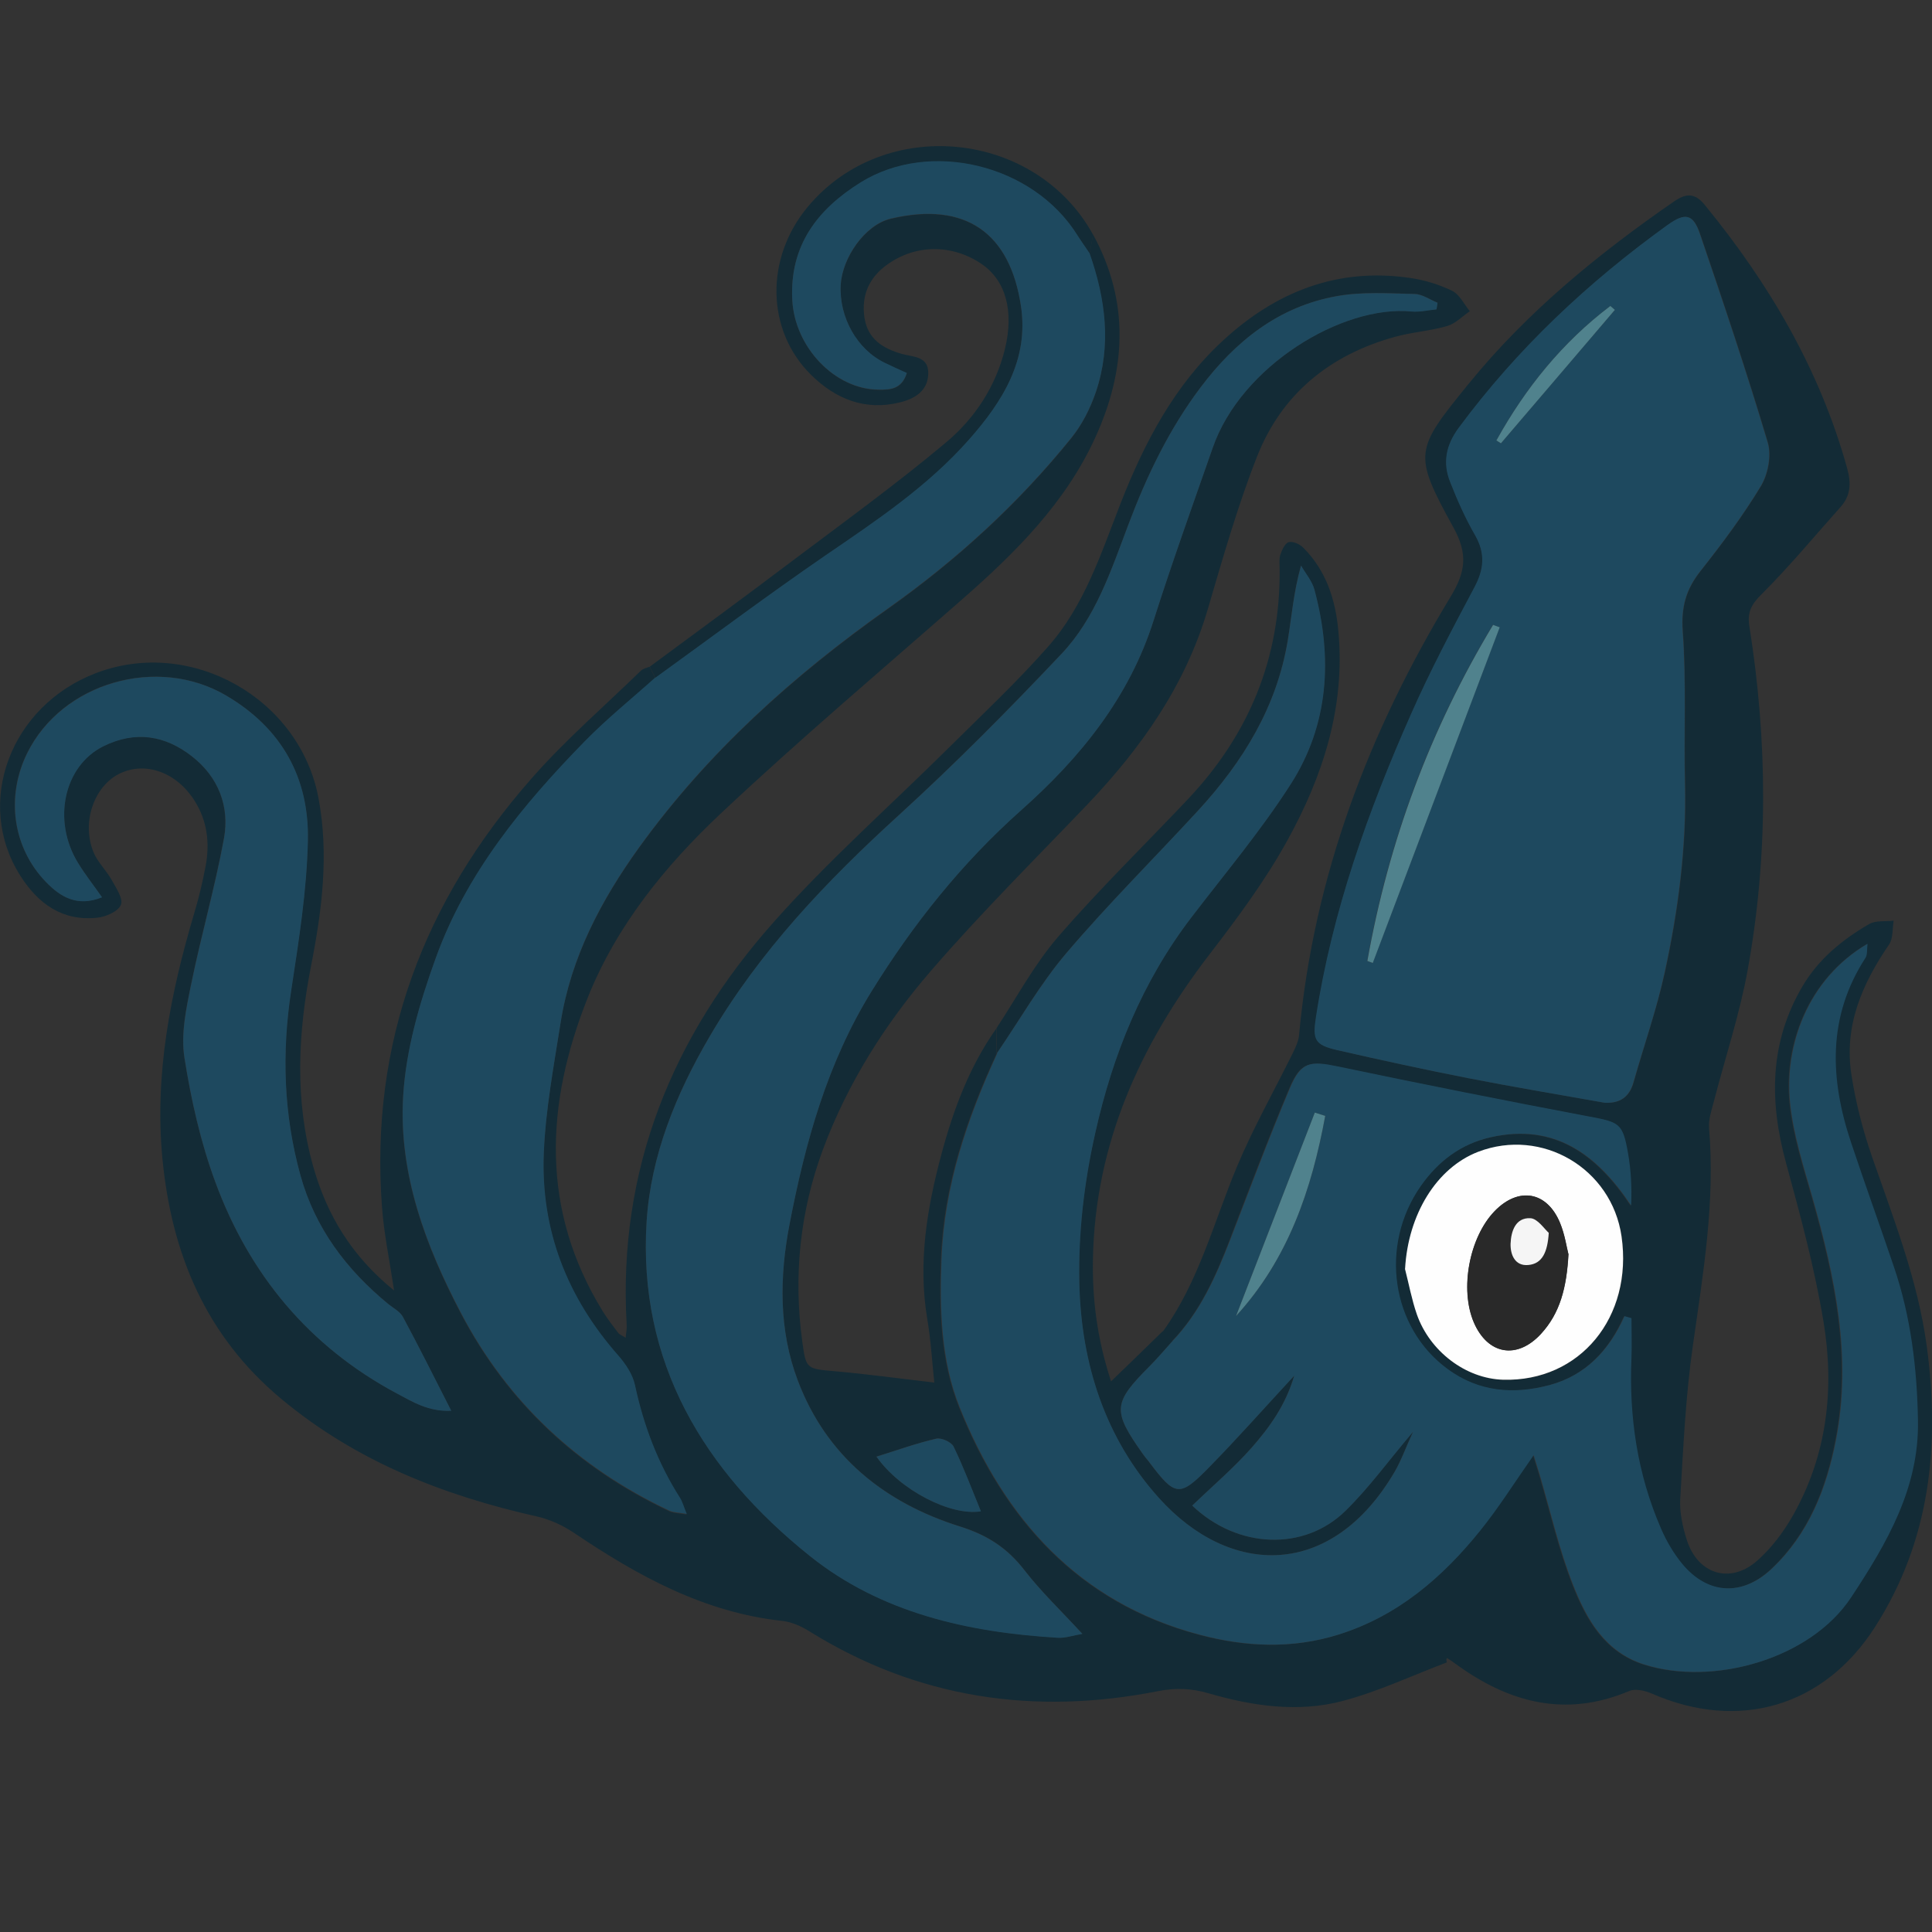 <svg xmlns="http://www.w3.org/2000/svg" width="128" height="128">
  <rect width="100%" height="100%" fill="#333333" stroke="none"/>
  <path d="M77.05,88.21c2.36-3.28,3.35-7.18,4.87-10.84,1.09-2.62,2.5-5.1,3.75-7.64.18-.37.37-.78.4-1.19.97-10.49,4.62-20.07,10.04-29.01,1-1.66,1.15-2.83.18-4.59-2.69-4.89-2.56-5.12,1.01-9.51,3.87-4.76,8.57-8.6,13.59-12.07.81-.56,1.38-.6,2.05.21,4.27,5.22,7.63,10.92,9.44,17.46.27.98.24,1.79-.43,2.55-1.75,1.96-3.43,3.99-5.29,5.84-.66.66-.9,1.19-.76,2.07,1.21,7.61,1.26,15.23-.12,22.82-.54,2.95-1.5,5.82-2.25,8.73-.15.56-.35,1.16-.3,1.72.41,4.82-.38,9.54-1.06,14.29-.49,3.4-.65,6.84-.85,10.27-.05.89.16,1.83.43,2.69.72,2.29,2.89,2.97,4.68,1.38.94-.83,1.75-1.91,2.37-3.01,2.26-4.01,2.75-8.39,2.01-12.83-.59-3.54-1.53-7.03-2.48-10.5-1.11-4.06-1.11-7.96,1.08-11.69,1.07-1.82,2.65-3.11,4.43-4.14.44-.25,1.07-.16,1.62-.22-.09.53-.03,1.17-.3,1.57-1.79,2.61-3,5.4-2.5,8.62.28,1.85.76,3.69,1.37,5.46,1.43,4.11,3.03,8.17,3.62,12.52.89,6.57.24,12.9-3.43,18.63-3.39,5.29-9.04,6.92-14.79,4.4-.44-.19-1.08-.34-1.48-.17-4.23,1.79-7.99.78-11.52-1.8-.17-.13-.35-.25-.53-.36-.04-.03-.1-.02-.05.27-2.29.87-4.52,1.92-6.88,2.55-2.97.79-5.99.34-8.92-.51-1.1-.32-2.14-.37-3.31-.14-8.2,1.62-15.95.5-23.13-3.97-.53-.33-1.16-.61-1.77-.68-5.2-.56-9.59-2.99-13.82-5.84-.73-.49-1.6-.89-2.45-1.08-6.22-1.4-12.01-3.67-16.97-7.82-4.98-4.17-7.24-9.61-7.84-15.9-.53-5.57.53-10.92,2.1-16.22.31-1.03.56-2.08.76-3.13.29-1.53.12-3.01-.73-4.35-1.2-1.9-3.27-2.63-4.98-1.79-1.68.83-2.52,3.23-1.72,5.19.27.67.86,1.22,1.22,1.87.29.52.77,1.24.6,1.63-.19.44-.99.79-1.56.85-2.29.25-3.91-.91-5.09-2.76-3.09-4.84-.68-11.28,5.01-13.45,6.28-2.39,13.48,1.66,14.73,8.28.7,3.72.24,7.39-.48,11.06-.88,4.48-1.12,8.96.15,13.42.91,3.18,2.54,5.88,5.34,8.15-.3-2-.67-3.75-.8-5.51-.82-10.9,2.78-20.32,9.92-28.43,2.23-2.54,4.81-4.77,7.24-7.13.14-.14.38-.18.57-.26.12.25.25.5.37.75-1.56,1.4-3.2,2.71-4.66,4.21-4.13,4.22-7.87,8.77-9.89,14.38-1.06,2.95-1.98,6.1-2.16,9.2-.29,5.09,1.49,9.84,3.84,14.33,3.11,5.92,7.76,10.23,13.79,13.08.29.14.64.13,1.16.22-.21-.52-.3-.83-.46-1.09-1.46-2.3-2.4-4.79-2.97-7.45-.15-.69-.61-1.39-1.09-1.94-3.4-3.85-5.16-8.33-4.95-13.44.12-2.88.66-5.75,1.11-8.61.69-4.35,2.69-8.15,5.23-11.67,4.52-6.26,10.18-11.35,16.46-15.79,4.55-3.22,8.63-6.95,12.13-11.28.72-.89,1.28-1.99,1.65-3.08,1.04-3.09.64-6.16-.42-9.17.08-.43.16-.85.24-1.28,2.44,4.47,2.19,8.99.13,13.48-1.97,4.3-5.25,7.57-8.75,10.64-5.38,4.72-10.84,9.34-16.05,14.24-3.69,3.47-6.92,7.45-8.82,12.22-2.79,7.02-3.14,14.02,1,20.75.31.5.67.97,1.03,1.44.08.11.24.16.49.32.03-.35.09-.6.07-.84-.6-10.3,3.02-19.14,9.74-26.7,3.63-4.09,7.76-7.74,11.65-11.6,2.21-2.19,4.49-4.33,6.54-6.66,2.39-2.71,3.49-6.14,4.78-9.45,1.58-4.04,3.57-7.85,6.81-10.83,3.49-3.22,7.59-4.85,12.41-4.13.95.14,1.9.43,2.76.85.49.24.79.89,1.17,1.35-.5.34-.95.82-1.5.98-1.13.33-2.33.4-3.47.72-4.31,1.19-7.51,3.79-9.14,7.96-1.29,3.29-2.26,6.71-3.26,10.11-1.49,5.04-4.4,9.16-7.97,12.91-3.49,3.65-7.08,7.22-10.38,11.04-3.03,3.51-5.51,7.44-7.14,11.82-1.52,4.11-1.96,8.36-1.37,12.7.25,1.86.28,1.82,2.18,1.99,2.14.19,4.27.48,6.57.75-.15-1.42-.23-2.84-.47-4.24-.62-3.73-.01-7.34.95-10.92.79-2.94,1.85-5.78,3.63-8.3,0,.55.01,1.11.02,1.66-2,4.33-3.51,8.76-3.69,13.6-.13,3.37-.03,6.76,1.2,9.84,2.96,7.38,7.87,12.94,15.89,15.07,3.06.81,6.15.96,9.23-.01,3.91-1.23,6.86-3.76,9.36-6.87,1.23-1.53,2.28-3.2,3.55-5.01.18.58.29.92.39,1.26.73,2.47,1.3,5.01,2.25,7.4.89,2.24,2.1,4.39,4.7,5.21,4.53,1.43,10.98-.33,13.7-4.46,2.38-3.61,4.51-7.28,4.42-11.72-.07-3.44-.48-6.87-1.59-10.16-.93-2.75-1.92-5.48-2.84-8.24-1.4-4.21-1.58-8.34.96-12.25.13-.21.08-.54.13-.92-3.99,2.34-5.52,6.8-5.13,10.54.22,2.12.89,4.2,1.48,6.26,1.5,5.27,2.63,10.58,1.56,16.07-.62,3.21-1.8,6.21-4.25,8.53-1.94,1.83-4.22,1.73-5.92-.3-.58-.69-1.05-1.5-1.41-2.33-1.58-3.62-2.14-7.42-1.97-11.35.04-.87,0-1.74,0-2.62-.15-.04-.3-.09-.46-.13-1.01,2.26-2.55,3.92-4.95,4.56-2.4.65-4.7.46-6.77-1.06-3.74-2.74-4.54-8.16-1.78-12.12,1.15-1.65,2.67-2.8,4.66-3.24,4.22-.94,7.03,1.14,9.28,4.53.05-1.28-.01-2.39-.21-3.48-.35-1.99-.58-2.05-2.58-2.42-5.55-1.04-11.09-2.15-16.61-3.31-1.87-.39-2.47-.33-3.21,1.43-1.4,3.32-2.67,6.7-3.96,10.06-.93,2.42-1.98,4.77-3.8,6.68-.21-.21-.43-.42-.64-.62ZM106.31,73.06c1.02.05,1.65-.36,1.93-1.36.68-2.43,1.53-4.83,2.07-7.29.89-4.1,1.44-8.25,1.34-12.47-.08-3.37.09-6.76-.15-10.11-.12-1.6.21-2.77,1.17-3.99,1.43-1.81,2.82-3.67,4.01-5.64.47-.79.71-2.03.45-2.89-1.38-4.63-2.92-9.22-4.48-13.79-.47-1.37-1-1.45-2.16-.61-5.27,3.79-9.95,8.19-13.82,13.42-.86,1.16-1.09,2.34-.57,3.62.48,1.2,1,2.39,1.64,3.5.7,1.22.6,2.27-.05,3.48-1.47,2.75-2.92,5.51-4.18,8.36-2.86,6.46-5.23,13.08-6.31,20.11-.23,1.49-.06,1.83,1.4,2.17,2.88.66,5.78,1.29,8.68,1.86,3.01.59,6.03,1.09,9.05,1.63ZM95.17,20.5c.02-.15.04-.3.07-.45-.51-.2-1.01-.57-1.52-.58-1.72-.04-3.47-.16-5.14.14-3.85.69-6.73,2.99-9.04,6.05-2.09,2.78-3.57,5.87-4.79,9.11-1.14,3.02-2.17,6.17-4.43,8.55-3.47,3.67-7.03,7.27-10.76,10.67-4.8,4.38-9.22,9.02-12.53,14.65-2.24,3.81-3.91,7.9-4.19,12.28-.59,9.33,3.8,16.54,10.8,22.15,4.71,3.77,10.5,5.07,16.47,5.43.48.03.96-.15,1.6-.26-1.42-1.54-2.74-2.79-3.84-4.22-1.13-1.47-2.46-2.33-4.26-2.89-5.01-1.57-8.87-4.67-10.76-9.69-1.26-3.34-1.21-6.86-.54-10.34,1.04-5.41,2.5-10.69,5.44-15.44,2.76-4.46,5.99-8.51,9.93-12.01,3.9-3.47,7.13-7.44,8.75-12.55,1.22-3.84,2.59-7.64,3.92-11.45,1.89-5.42,8.59-9.47,13.17-9.02.54.05,1.1-.09,1.65-.14ZM6.76,59.45c-.58-.83-1.13-1.53-1.6-2.29-1.73-2.83-.92-6.43,1.67-7.72,2.13-1.06,4.11-.72,5.89.67,1.74,1.36,2.5,3.31,2.11,5.44-.6,3.27-1.53,6.48-2.19,9.74-.32,1.56-.67,3.23-.43,4.76.44,2.8,1.07,5.61,2.05,8.26,2.25,6.11,6.21,10.9,12.02,14,1.01.54,2.07,1.22,3.61,1.15-1.15-2.26-2.15-4.26-3.21-6.23-.19-.35-.63-.57-.96-.84-2.77-2.28-4.85-5.03-5.82-8.52-1.12-4.05-1.25-8.14-.61-12.29.5-3.28,1.03-6.59,1.1-9.9.09-4.14-1.72-7.44-5.42-9.61-4.55-2.67-10.87-.87-13.18,3.83-1.43,2.9-.95,6.26,1.25,8.53.96.99,2.07,1.67,3.71,1.01ZM93.09,84.06c.26,1.01.45,2.05.79,3.03.84,2.42,3.21,4.26,5.72,4.33,5.08.14,8.61-4.14,7.84-9.5-.65-4.5-5.28-7.23-9.5-5.6-2.78,1.07-4.64,4.16-4.84,7.75ZM58.07,96.51c1.56,2.22,4.93,3.95,6.91,3.61-.6-1.46-1.14-2.9-1.81-4.29-.15-.3-.81-.6-1.15-.52-1.28.3-2.53.75-3.96,1.19Z" fill="#132b36" stroke-width="0"/>
  <path d="M77.05,88.21c.21.21.43.42.64.62-.5.56-.99,1.14-1.52,1.67-2.45,2.46-2.49,2.95-.46,5.83.12.18.27.33.4.51,1.75,2.33,2.02,2.39,4.03.33,1.87-1.91,3.64-3.91,5.6-6.03-.57,1.95-1.63,3.42-2.82,4.77-1.21,1.37-2.62,2.57-3.94,3.84,3.02,2.88,7.42,3.02,10.14.36,1.55-1.51,2.83-3.29,4.49-5.25-.49,1.08-.79,1.92-1.23,2.67-4.17,7.1-10.88,6.96-15.61,1.71-3.54-3.93-5.15-8.86-5.27-14.24-.08-3.37.32-6.65,1.05-9.91,1.16-5.21,3.12-10.06,6.39-14.33,2.22-2.9,4.58-5.71,6.55-8.78,2.55-3.97,2.8-8.39,1.59-12.9-.15-.57-.59-1.07-.89-1.61-.5,1.77-.61,3.38-.88,4.96-.72,4.4-2.96,8.03-5.93,11.26-2.91,3.17-5.97,6.2-8.75,9.47-1.73,2.03-3.07,4.4-4.59,6.62,0-.55-.01-1.11-.02-1.66,1.34-2.03,2.5-4.22,4.08-6.05,2.74-3.17,5.75-6.1,8.63-9.15,4.01-4.26,6.1-9.3,6.05-15.19,0-.32-.05-.67.04-.96.11-.32.3-.77.56-.85.26-.08.73.13.96.36,1.52,1.52,2.14,3.44,2.33,5.53.47,5.02-1.02,9.61-3.39,13.89-1.47,2.67-3.32,5.15-5.18,7.57-4.57,5.96-7.54,12.5-7.69,20.12-.05,2.65.26,5.25,1.2,8.13,1.24-1.2,2.33-2.25,3.41-3.31Z" fill="#132b36" stroke-width="0"/>
  <path d="M72.43,15.52c-.08.43-.16.85-.24,1.28-.27-.4-.55-.79-.81-1.2-2.92-4.68-9.75-6.36-14.36-3.5-2.9,1.8-4.72,4.21-4.53,7.78.16,3.16,2.85,5.93,5.72,5.95.75,0,1.52,0,1.87-1.1-.51-.24-.98-.45-1.45-.67-1.84-.89-3.04-3.02-2.93-5.17.1-1.79,1.59-3.98,3.32-4.39,5-1.18,7.9.99,8.62,5.79.53,3.56-1.23,6.34-3.45,8.86-2.73,3.09-6.13,5.36-9.51,7.67-3.81,2.61-7.51,5.39-11.26,8.1-.12-.25-.25-.5-.37-.75,3.15-2.33,6.31-4.64,9.43-7,3.43-2.58,6.92-5.11,10.2-7.86,1.9-1.59,3.29-3.7,3.9-6.19.62-2.54.04-4.58-1.59-5.66-1.95-1.3-4.35-1.27-6.21.07-1.2.86-1.72,2.03-1.51,3.5.21,1.43,1.22,2.06,2.49,2.42.75.21,1.75.14,1.74,1.28-.01,1.17-.9,1.69-1.88,1.93-2.3.57-4.25-.22-5.88-1.82-2.99-2.95-3.06-7.74-.22-11.14,5.07-6.08,15.07-5.1,18.9,1.85Z" fill="#132b36" stroke-width="0"/>
  <path d="M66.05,69.78c1.52-2.22,2.86-4.58,4.59-6.62,2.78-3.27,5.84-6.31,8.75-9.47,2.97-3.23,5.2-6.86,5.93-11.26.26-1.58.38-3.19.88-4.96.3.53.74,1.03.89,1.61,1.21,4.51.96,8.93-1.59,12.9-1.97,3.07-4.33,5.88-6.55,8.78-3.27,4.27-5.23,9.12-6.39,14.33-.73,3.27-1.12,6.55-1.05,9.91.12,5.38,1.73,10.3,5.27,14.24,4.73,5.26,11.44,5.39,15.61-1.71.44-.75.73-1.58,1.23-2.67-1.66,1.96-2.94,3.74-4.49,5.25-2.72,2.66-7.12,2.52-10.14-.36,1.32-1.28,2.73-2.47,3.94-3.84,1.18-1.34,2.25-2.82,2.82-4.77-1.96,2.12-3.73,4.12-5.6,6.03-2.01,2.06-2.28,2-4.03-.33-.13-.17-.28-.33-.4-.51-2.04-2.88-1.99-3.37.46-5.83.53-.53,1.01-1.11,1.52-1.67,1.82-1.92,2.86-4.26,3.8-6.68,1.3-3.36,2.56-6.74,3.96-10.06.74-1.76,1.34-1.82,3.21-1.43,5.53,1.16,11.06,2.26,16.61,3.31,2.01.38,2.23.43,2.58,2.42.19,1.09.26,2.2.21,3.48-2.26-3.39-5.07-5.47-9.28-4.53-1.99.44-3.51,1.6-4.66,3.24-2.76,3.95-1.96,9.38,1.78,12.12,2.07,1.52,4.37,1.7,6.77,1.06,2.39-.65,3.94-2.31,4.95-4.56.15.04.3.09.46.13,0,.87.03,1.75,0,2.62-.17,3.93.39,7.73,1.97,11.35.36.83.84,1.64,1.41,2.33,1.7,2.03,3.98,2.13,5.92.3,2.46-2.32,3.63-5.33,4.25-8.53,1.07-5.49-.06-10.8-1.56-16.07-.59-2.06-1.26-4.14-1.48-6.26-.39-3.74,1.14-8.2,5.13-10.54-.05.38,0,.71-.13.92-2.54,3.91-2.37,8.04-.96,12.25.92,2.76,1.91,5.49,2.84,8.24,1.12,3.29,1.53,6.72,1.59,10.16.09,4.45-2.04,8.12-4.42,11.72-2.72,4.13-9.17,5.89-13.7,4.46-2.59-.82-3.81-2.96-4.7-5.21-.95-2.39-1.52-4.93-2.25-7.4-.1-.34-.21-.68-.39-1.26-1.27,1.81-2.32,3.49-3.55,5.01-2.5,3.1-5.45,5.64-9.36,6.87-3.09.97-6.18.82-9.23.01-8.02-2.13-12.93-7.7-15.89-15.07-1.23-3.07-1.33-6.47-1.2-9.84.19-4.84,1.7-9.27,3.69-13.6ZM87.8,73.93c-.23-.07-.46-.15-.69-.22-1.74,4.49-3.48,8.99-5.22,13.48,3.46-3.78,5.01-8.38,5.91-13.26Z" fill="#1e495f" stroke-width="0"/>
  <path d="M106.31,73.06c-3.02-.54-6.04-1.04-9.05-1.63-2.9-.57-5.8-1.2-8.68-1.86-1.47-.34-1.63-.67-1.4-2.17,1.08-7.02,3.45-13.65,6.31-20.11,1.26-2.85,2.72-5.61,4.18-8.36.65-1.21.75-2.26.05-3.48-.64-1.11-1.17-2.3-1.64-3.5-.52-1.29-.29-2.46.57-3.62,3.88-5.24,8.56-9.63,13.82-13.42,1.17-.84,1.7-.76,2.16.61,1.56,4.58,3.1,9.16,4.48,13.79.26.86.02,2.1-.45,2.89-1.19,1.97-2.58,3.83-4.01,5.64-.96,1.21-1.28,2.39-1.17,3.99.25,3.36.07,6.74.15,10.11.1,4.22-.45,8.37-1.34,12.47-.53,2.46-1.38,4.86-2.07,7.29-.28,1-.91,1.41-1.93,1.36ZM90.59,63.67c.12.04.24.09.35.13,2.8-7.41,5.61-14.83,8.41-22.24l-.44-.16c-4.16,6.91-6.93,14.33-8.33,22.27ZM99.14,29.18l.3.19c2.52-2.95,5.03-5.9,7.55-8.84-.1-.09-.2-.17-.3-.26-3.18,2.4-5.62,5.43-7.55,8.91Z" fill="#1e495f" stroke-width="0"/>
  <path d="M43.42,44.9c3.75-2.71,7.45-5.48,11.26-8.1,3.38-2.31,6.78-4.58,9.51-7.67,2.23-2.52,3.99-5.3,3.45-8.86-.72-4.8-3.62-6.96-8.62-5.79-1.73.41-3.22,2.6-3.32,4.39-.12,2.15,1.09,4.29,2.93,5.17.46.22.93.44,1.45.67-.35,1.09-1.12,1.11-1.87,1.1-2.88-.01-5.56-2.79-5.72-5.95-.18-3.57,1.64-5.98,4.53-7.78,4.61-2.86,11.44-1.18,14.36,3.5.26.41.54.8.81,1.2,1.06,3.02,1.46,6.09.42,9.17-.37,1.09-.92,2.19-1.65,3.08-3.5,4.33-7.58,8.06-12.13,11.28-6.28,4.44-11.94,9.53-16.46,15.79-2.54,3.52-4.55,7.32-5.23,11.67-.45,2.86-.99,5.73-1.11,8.61-.21,5.11,1.55,9.59,4.95,13.44.48.55.94,1.24,1.09,1.94.57,2.66,1.51,5.16,2.97,7.45.17.26.25.58.46,1.09-.52-.09-.87-.09-1.16-.22-6.03-2.85-10.68-7.16-13.79-13.08-2.36-4.49-4.13-9.24-3.84-14.33.17-3.1,1.09-6.25,2.16-9.2,2.02-5.61,5.76-10.16,9.89-14.38,1.46-1.49,3.1-2.81,4.66-4.21Z" fill="#1e495f" stroke-width="0"/>
  <path d="M95.17,20.5c-.55.05-1.11.19-1.65.14-4.58-.45-11.29,3.6-13.17,9.02-1.33,3.81-2.7,7.61-3.92,11.45-1.62,5.11-4.85,9.08-8.75,12.55-3.94,3.5-7.17,7.55-9.93,12.01-2.94,4.75-4.4,10.03-5.44,15.44-.67,3.48-.72,7,.54,10.34,1.89,5.02,5.75,8.12,10.76,9.69,1.81.57,3.13,1.43,4.26,2.89,1.1,1.42,2.42,2.68,3.84,4.22-.63.11-1.12.28-1.6.26-5.97-.35-11.76-1.65-16.47-5.43-7-5.61-11.39-12.82-10.8-22.15.28-4.38,1.95-8.46,4.19-12.28,3.3-5.64,7.73-10.28,12.53-14.65,3.73-3.4,7.29-7,10.76-10.67,2.26-2.38,3.29-5.53,4.43-8.55,1.22-3.24,2.7-6.34,4.79-9.11,2.3-3.06,5.18-5.37,9.04-6.05,1.67-.3,3.43-.18,5.14-.14.51.01,1.01.37,1.52.58-.02.15-.04.3-.07.45Z" fill="#1e495f" stroke-width="0"/>
  <path d="M6.76,59.45c-1.64.66-2.75-.02-3.71-1.01-2.2-2.27-2.67-5.63-1.25-8.53,2.32-4.7,8.63-6.5,13.18-3.83,3.7,2.17,5.51,5.47,5.42,9.61-.07,3.31-.6,6.62-1.1,9.9-.64,4.16-.51,8.24.61,12.29.97,3.49,3.05,6.25,5.82,8.52.33.27.77.49.96.84,1.06,1.97,2.06,3.97,3.21,6.23-1.54.07-2.6-.62-3.61-1.15-5.81-3.1-9.77-7.89-12.02-14-.98-2.65-1.61-5.47-2.05-8.26-.24-1.53.11-3.2.43-4.76.66-3.26,1.59-6.47,2.19-9.74.39-2.13-.37-4.08-2.11-5.44-1.78-1.4-3.76-1.73-5.89-.67-2.59,1.29-3.4,4.89-1.67,7.72.46.76,1.02,1.46,1.6,2.29Z" fill="#1e495f" stroke-width="0"/>
  <path d="M93.09,84.06c.2-3.59,2.07-6.68,4.84-7.75,4.23-1.62,8.85,1.1,9.5,5.6.77,5.36-2.76,9.64-7.84,9.5-2.5-.07-4.87-1.9-5.72-4.33-.34-.98-.53-2.02-.79-3.03ZM103.91,83.07c-.11-.42-.23-1.28-.55-2.05-.87-2.09-2.75-2.41-4.33-.78-1.68,1.73-2.32,5.17-1.38,7.37.92,2.15,2.86,2.49,4.45.76,1.26-1.37,1.7-3.06,1.82-5.3Z" fill="#fefefe" stroke-width="0"/>
  <path d="M58.07,96.51c1.43-.45,2.68-.9,3.96-1.19.34-.08,1,.22,1.15.52.67,1.38,1.21,2.83,1.81,4.29-1.98.33-5.35-1.39-6.91-3.61Z" fill="#1e495f" stroke-width="0"/>
  <path d="M87.8,73.93c-.9,4.88-2.45,9.48-5.91,13.26,1.74-4.49,3.48-8.99,5.22-13.48.23.07.46.15.69.22Z" fill="#50828d" stroke-width="0"/>
  <path d="M90.59,63.67c1.41-7.94,4.17-15.36,8.33-22.27l.44.16c-2.8,7.41-5.61,14.83-8.41,22.24-.12-.04-.24-.09-.35-.13Z" fill="#50828d" stroke-width="0"/>
  <path d="M99.14,29.18c1.93-3.48,4.37-6.5,7.55-8.91.1.09.2.17.3.26-2.52,2.95-5.03,5.9-7.55,8.84l-.3-.19Z" fill="#50828d" stroke-width="0"/>
  <path d="M103.91,83.07c-.12,2.25-.56,3.93-1.82,5.3-1.58,1.72-3.53,1.38-4.45-.76-.94-2.2-.3-5.63,1.38-7.37,1.58-1.63,3.47-1.32,4.33.78.32.78.44,1.63.55,2.05ZM102.61,81.67c-.29-.24-.74-.95-1.22-.97-.98-.04-1.28.86-1.31,1.69-.02.74.3,1.49,1.17,1.41.93-.08,1.28-.85,1.36-2.14Z" fill="#292929" stroke-width="0"/>
  <path d="M102.61,81.67c-.08,1.29-.43,2.06-1.36,2.14-.87.08-1.19-.67-1.17-1.41.03-.83.33-1.74,1.31-1.69.48.02.93.72,1.22.97Z" fill="#f5f5f5" stroke-width="0"/>
</svg>